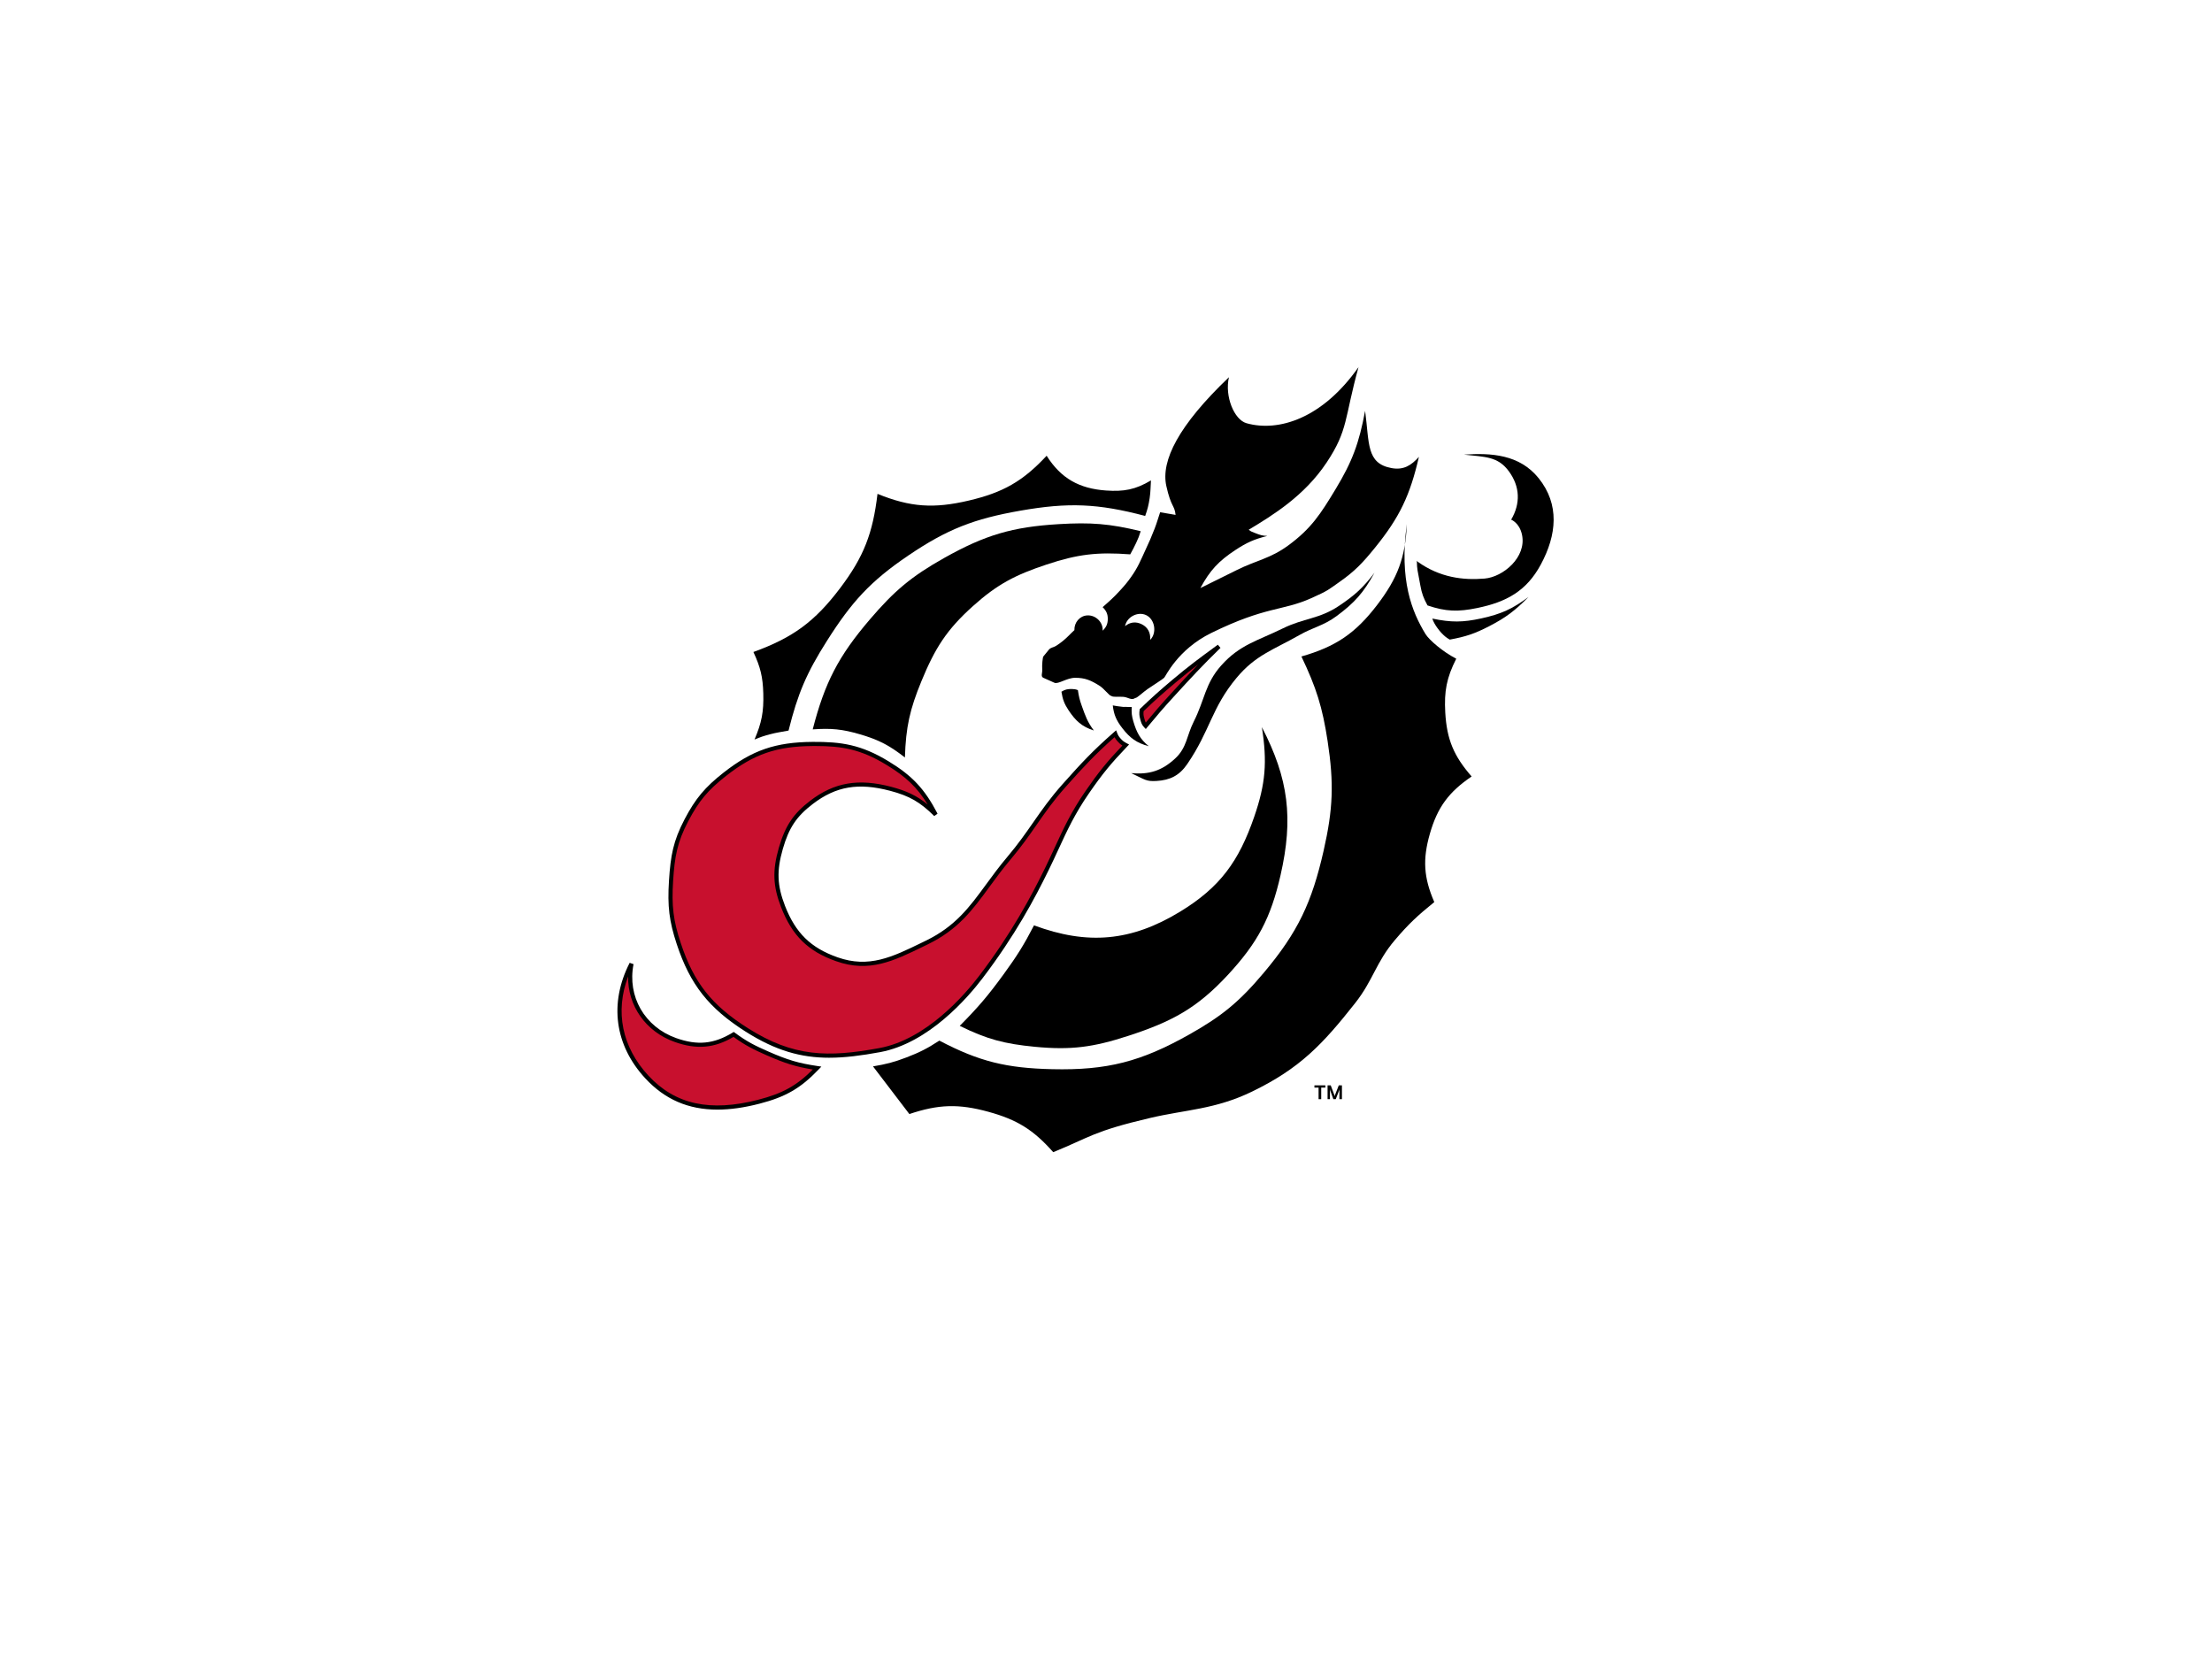 <svg clip-rule="evenodd" fill-rule="evenodd" stroke-linejoin="round" stroke-miterlimit="1.414" viewBox="0 0 8 6" xmlns="http://www.w3.org/2000/svg"><g transform="matrix(.017 0 0 -.017 2.233 4.167)"><g fill-rule="nonzero"><path d="m29.164 87.786c1.236.525 1.963.759 3.259 1.108 1.53.413 2.429.49 3.984.8 1.954 7.865 3.837 12.258 8.177 19.102 5.232 8.252 9.199 12.652 17.289 18.133 8.288 5.616 13.97 7.811 23.83 9.543 10.216 1.794 16.547 1.539 26.573-1.117.513 1.442.729 2.293.955 3.806.217 1.452.17 2.289.275 3.753-3.289-1.962-5.76-2.421-9.579-2.147-5.69.408-9.574 2.572-12.617 7.396-5.079-5.469-9.321-7.843-16.588-9.544-7.384-1.728-12.368-1.428-19.391 1.432-.995-8.349-2.876-13.333-7.943-20.041-5.39-7.134-10.051-10.554-18.457-13.599 1.484-3.214 2.006-5.291 2.102-8.829.106-3.888-.341-6.219-1.869-9.796"/><path d="m41.547 89.948c3.938.276 6.281.059 10.071-1.054 4.018-1.18 6.24-2.351 9.543-4.926.199 6.477 1.048 10.247 3.515 16.239 2.88 6.994 5.348 10.938 10.981 15.985 5.219 4.678 9.003 6.616 15.653 8.828 6.631 2.205 10.818 2.686 17.786 2.162.524.945.81 1.485 1.271 2.463.441.932.649 1.479.955 2.463-6.633 1.614-10.627 1.907-17.442 1.501-9.861-.588-15.681-2.325-24.297-7.158-7.01-3.931-10.667-7.012-15.887-13.122-6.677-7.812-9.586-13.43-12.149-23.381"/><path d="m105.914 89.006c.204-.522.376-.807.742-1.231.479-.557.827-.825 1.476-1.168-3.488-3.644-5.313-5.867-8.177-10.02-4.117-5.97-5.608-10.258-8.645-16.462-3.529-7.208-7.685-14.59-14.018-22.905-3.271-4.294-11.393-13.651-21.494-15.508-11.682-2.147-18.851-1.674-28.269 4.294-7.706 4.885-11.622 9.708-14.485 18.371-1.648 4.985-1.97 8.123-1.636 13.362.33 5.173.862 8.294 3.271 12.884 2.312 4.401 4.265 6.711 8.178 9.782 6.066 4.758 10.98 6.385 18.69 6.441 6.394.046 10.42-.737 15.887-4.056 5.013-3.044 7.567-5.775 10.28-10.975-3.056 3.034-5.416 4.39-9.579 5.487-6.436 1.697-11.53 1.172-16.822-2.862-3.649-2.783-5.268-5.373-6.542-9.782-1.344-4.652-1.286-7.894.468-12.407 2.263-5.826 5.553-9.138 11.448-11.213 7.169-2.525 12.319.257 19.157 3.579 8.795 4.269 11.176 10.497 17.481 17.968 4.876 5.777 6.716 9.813 11.723 15.434 4.02 4.512 6.339 7.009 10.866 10.987" fill="#c8102e"/><path d="m42.109 86.408c-.185 0-.371-.001-.559-.002-7.697-.056-12.517-1.716-18.422-6.348-3.906-3.064-5.789-5.318-8.059-9.64-2.349-4.473-2.892-7.535-3.222-12.707-.34-5.34.037-8.423 1.614-13.195 2.801-8.473 6.543-13.219 14.303-18.139 9.691-6.139 17.017-6.243 27.955-4.232 10.008 1.839 18.176 11.341 21.223 15.342 6.932 9.101 11.109 16.983 13.973 22.832.799 1.632 1.491 3.132 2.152 4.564 1.864 4.039 3.472 7.527 6.526 11.954 2.736 3.968 4.547 6.211 7.833 9.668-.421.268-.73.549-1.103.982-.247.287-.417.522-.564.796-4.185-3.708-6.43-6.12-10.382-10.557-2.641-2.964-4.367-5.444-6.193-8.069-1.584-2.277-3.222-4.631-5.522-7.356-1.741-2.062-3.167-4.01-4.547-5.895-3.556-4.858-6.626-9.053-13.078-12.186l-.877-.427c-6.474-3.154-11.587-5.646-18.62-3.17-5.97 2.101-9.363 5.424-11.711 11.469-1.756 4.518-1.882 7.839-.48 12.688 1.341 4.642 3.094 7.262 6.698 10.01 5.105 3.893 10.249 4.771 17.2 2.938 3.262-.86 5.479-1.902 7.753-3.761-2.247 3.681-4.645 5.928-8.795 8.447-5.47 3.321-9.446 3.994-15.096 3.994zm2.96-66.317c-6 0-11.379 1.49-17.776 5.543-7.855 4.981-11.831 10.023-14.667 18.606-1.619 4.896-2.005 8.057-1.657 13.527.338 5.302.897 8.445 3.32 13.06 2.309 4.397 4.325 6.808 8.296 9.924 6.079 4.768 11.04 6.478 18.959 6.535 6.108.036 10.289-.581 16.118-4.119 5.062-3.074 7.697-5.887 10.442-11.149l-.701-.515c-3.012 2.99-5.291 4.296-9.38 5.374-6.749 1.776-11.513.971-16.443-2.787-3.476-2.652-5.088-5.062-6.386-9.555-1.341-4.638-1.221-7.811.455-12.126 2.244-5.776 5.484-8.95 11.184-10.956 6.684-2.355 11.652.067 17.94 3.132l.88.428c6.255 3.036 9.266 7.15 12.753 11.913 1.387 1.897 2.823 3.857 4.583 5.942 2.273 2.694 3.9 5.032 5.472 7.292 1.843 2.647 3.583 5.147 6.258 8.152 4.116 4.619 6.392 7.058 10.904 11.024l.472.414.228-.584c.188-.478.33-.715.667-1.104.434-.504.735-.743 1.347-1.065l.516-.272-.403-.422c-3.497-3.654-5.321-5.89-8.133-9.966-3.01-4.364-4.605-7.82-6.45-11.823-.664-1.438-1.359-2.944-2.161-4.583-2.882-5.885-7.085-13.815-14.063-22.977-3.11-4.082-11.455-13.78-21.765-15.675-3.977-.731-7.489-1.188-10.809-1.188z"/><path d="m2.997 40.084c-4.325-8.442-3.176-17.143 3.271-24.098 6.47-6.98 14.616-7.627 23.831-5.249 5.401 1.394 8.526 3.128 12.382 7.157-4.229.622-6.599 1.384-10.513 3.103-2.964 1.301-4.635 2.138-7.243 4.055-4.145-2.52-7.811-2.816-12.382-1.193-6.881 2.444-10.758 9.061-9.346 16.225" fill="#c8102e"/><path d="m2.272 37.372c-2.818-7.454-1.307-15.018 4.319-21.087 5.694-6.144 13.131-7.775 23.398-5.122 5.11 1.318 8.136 2.979 11.579 6.426-3.569.575-5.901 1.303-9.777 3.005-2.958 1.298-4.639 2.152-7.09 3.932-4.094-2.414-7.851-2.733-12.505-1.082-6.198 2.202-10.002 7.706-9.924 13.928zm18.995-28.318c-6.217 0-11.196 2.182-15.321 6.634-6.525 7.039-7.743 16.003-3.34 24.596l.823-.285c-1.357-6.882 2.37-13.348 9.061-15.726 4.534-1.607 8.012-1.275 12.007 1.155l.251.154.238-.175c2.632-1.935 4.277-2.742 7.159-4.007 4.09-1.796 6.423-2.485 10.4-3.069l.843-.126-.589-.615c-3.829-4.002-7.006-5.838-12.59-7.28-3.24-.835-6.211-1.256-8.942-1.256z"/></g><path d="m167.942 133.609c-.306-7.131-1.977-11.506-6.309-17.179-4.616-6.043-8.807-8.885-16.119-10.974 3.17-6.638 4.466-10.746 5.577-18.017 1.37-8.984 1.16-14.424-.849-23.287-2.495-11.001-5.463-17.342-12.726-25.973-5.164-6.138-8.845-9.187-15.832-13.127-10.236-5.768-17.46-7.67-29.206-7.397-9.648.226-15.444 1.592-23.989 6.079-2.578-1.668-4.142-2.484-7.009-3.579-2.68-1.024-4.277-1.428-7.106-1.903l7.732-10.14c6.223 2.086 10.493 2.214 16.822.478 6.108-1.676 9.586-3.845 13.784-8.59 7.905 3.206 8.362 4.402 20.625 7.28 7.635 1.791 13.81 1.8 21.662 5.604 10.157 4.923 14.975 9.985 21.962 18.849 3.812 4.836 4.427 8.666 8.41 13.36 2.95 3.475 4.869 5.246 8.412 8.113-2.264 5.217-2.505 9.087-.935 14.553 1.621 5.646 4.022 8.862 8.878 12.168-3.774 4.321-5.287 7.871-5.607 13.6-.255 4.551.278 7.385 2.336 11.452-2.903 1.506-5.776 3.994-6.541 5.249-2.902 4.751-5.607 11.452-3.972 23.381"/><g fill-rule="nonzero"><path d="m88.628 48.255c-2.198-4.245-3.654-6.548-6.469-10.413-3.308-4.54-5.38-6.98-9.332-10.969 5.782-2.848 9.499-3.825 15.913-4.446 7.789-.753 12.489-.101 19.931 2.318 9.225 2.997 14.624 5.866 21.21 12.985 6.349 6.864 9.112 12.086 11.194 21.201 2.755 12.071 1.722 20.501-3.972 31.494 1.161-7.38.804-12.027-1.635-19.088-3.262-9.437-7.239-14.979-15.767-20.171-10.397-6.329-19.661-7.144-31.073-2.911"/><path d="m173.36 113.523c.425-1.328 1.591-2.686 1.909-3.022.625-.661 1.018-1.007 1.803-1.455 3.4.622 5.321 1.264 8.392 2.851 3.611 1.867 5.499 3.333 8.363 6.217-3.442-2.551-5.815-3.626-9.998-4.547-3.987-.877-6.473-.88-10.469-.044"/><path d="m192.449 131.324c.983-4.773-4.03-8.957-7.954-9.292-4.611-.394-9.544.224-14.26 3.591l-.162.216c.04-2.072.105-1.68.742-5.263.309-1.744.684-2.706 1.522-4.257 3.907-1.331 6.525-1.387 10.567-.556 6.266 1.288 10.504 3.627 13.541 9.257 3.403 6.308 4.029 12.789-.467 18.371-4.076 5.06-10.104 5.398-15.887 5.01 4.51-.507 7.23-.355 9.579-3.578 2.357-3.237 2.482-6.823.467-10.26 0 0 1.781-.664 2.312-3.239"/><path d="m161.059 123.264c-2.45-3.224-4.236-4.822-7.602-7.072-4.162-2.781-7.424-2.561-11.916-4.771-5.342-2.631-9.12-3.429-13.083-7.874-3.447-3.866-3.509-7.303-5.841-11.93-1.548-3.07-1.446-5.539-3.971-7.872-2.821-2.606-5.522-3.457-9.346-3.101 3.037-1.432 3.182-1.793 5.374-1.671 2.903.163 4.882 1.157 6.541 3.579 4.907 7.157 5.14 11.929 10.514 18.37 4.047 4.852 7.856 5.959 13.317 9.067 3.023 1.721 5.145 1.99 7.943 4.056 3.845 2.837 5.776 5.027 8.07 9.219"/><path d="m111.534 94.044c-.104-.692-.081-1.117.106-1.791.181-.653.274-1.08.743-1.568 2.116 2.549 3.325 3.976 5.561 6.42 3.825 4.181 5.993 6.539 10.047 10.498-3.808-2.789-5.968-4.357-9.579-7.396-2.756-2.318-4.277-3.672-6.878-6.163" fill="#c8102e"/><path d="m111.949 93.831c-.071-.548-.041-.898.115-1.46l.039-.138c.097-.354.166-.608.296-.841 1.879 2.262 3.095 3.687 5.22 6.01 2.377 2.596 4.079 4.451 5.911 6.35-1.509-1.15-2.983-2.324-4.834-3.882-2.805-2.359-4.277-3.676-6.747-6.039zm.458-3.806-.341.355c-.513.533-.646 1.013-.812 1.62l-.037.135c-.204.734-.233 1.213-.117 1.975l.023.147.108.104c2.522 2.417 4.069 3.803 6.897 6.183 3.503 2.946 5.657 4.524 9.228 7.139l.375.276.567-.671c-3.968-3.875-6.055-6.135-10.028-10.48-2.244-2.451-3.47-3.9-5.548-6.404z"/><path d="m105.383 95.051c.966-.219 3.497-.454 2.515-.332-.586.074.926-.036 1.515-.003-.064-1.215.005-1.934.354-3.099.694-2.31 1.403-3.722 3.271-5.248-2.556.68-3.99 1.723-5.607 3.817-1.258 1.629-1.815 2.82-2.048 4.865"/><path d="m94.46 97.962c.758.477 1.328.593 2.224.575.506-.01.806-.051 1.276-.239.194-1.328.376-2.076.826-3.34.767-2.147 1.196-3.431 2.571-5.249-2.555.822-3.888 2.061-5.375 4.294-.916 1.378-1.261 2.326-1.522 3.959"/></g><path d="m90.609 100.922c-.601.269-.188 1.015-.234 1.671-.076 1.117.099 2.697.234 2.863l1.168 1.432c.425.519.952.452 1.517.815.615.394.956.63 1.521 1.093.995.817 1.451 1.397 2.402 2.264-.05 1.628 1.132 3.056 2.758 3.136 1.791.087 3.375-1.464 3.251-3.253.759.73 1.087 1.415 1.097 2.469.011 1.08-.33 1.782-1.097 2.541 1.52 1.328 2.376 2.091 3.738 3.58.973 1.063 1.505 1.685 2.336 2.863 1.457 2.064 1.974 3.433 3.037 5.725.812 1.751 1.262 2.745 1.955 4.546.512 1.333.706 2.119 1.166 3.471l3.288-.56c-.234 2.148-.954 1.568-1.97 6.143-1.19 5.365 2.57 12.883 13.318 23.142-.935-4.055 1.111-9.042 3.737-9.782 6.775-1.908 16.121.955 23.831 11.93-3.038-10.975-2.161-13.335-6.775-20.28-4.73-7.116-11.448-11.213-16.587-14.316.47-.393.83-.488 1.401-.714.952-.379 1.533-.579 2.558-.6-2.795-.705-4.355-1.396-6.764-2.98-3.595-2.363-5.428-4.328-7.476-8.111 3.013 1.477 4.706 2.32 7.71 3.817 4.248 2.116 7.152 2.442 10.981 5.249 4.905 3.596 6.896 6.726 10.045 11.929 3.607 5.956 5.028 9.858 6.309 16.701.934-6.919.226-11.169 5.607-12.168 2.569-.477 4.199.553 5.841 2.386-1.885-8.157-4.072-12.823-9.345-19.326-2.625-3.236-4.29-5.016-7.71-7.396-2.154-1.498-2.104-1.669-5.842-3.34-6.232-2.784-9.578-1.67-21.26-7.396-7.247-3.552-9.758-9.348-10.046-9.544-.385-.365-2.139-1.454-3.504-2.385-1.054-.719-2.269-1.956-2.649-1.918-.791-.572-1.519.163-2.491.248-1.013.088-2.232-.117-2.599.2-.473.036-1.434 1.491-2.541 2.186-1.787 1.119-3.033 1.671-5.141 1.669-1.768-.001-3.604-1.417-4.409-1.058zm22.738 8.075c1.482 1.472.995 4.429-.914 5.279-1.79.797-4.087-.437-4.435-2.367 1.081.89 2.317 1.022 3.568.395 1.31-.656 1.879-1.845 1.781-3.307z"/><path d="m149.727 13.739v-2.464h-.561v2.464h-.883v.477h2.326v-.477z" fill-rule="nonzero"/><path d="m153.601 11.275v2.156c-.022-.152-.018-.173-.112-.419l-.671-1.737h-.506l-.614 1.705c-.063.17-.067.218-.112.47v-2.175h-.507v2.941h.673l.784-2.099c.032-.085.045-.115.058-.227.018.136.026.156.053.227l.816 2.099h.672v-2.941z" fill-rule="nonzero"/></g></svg>
